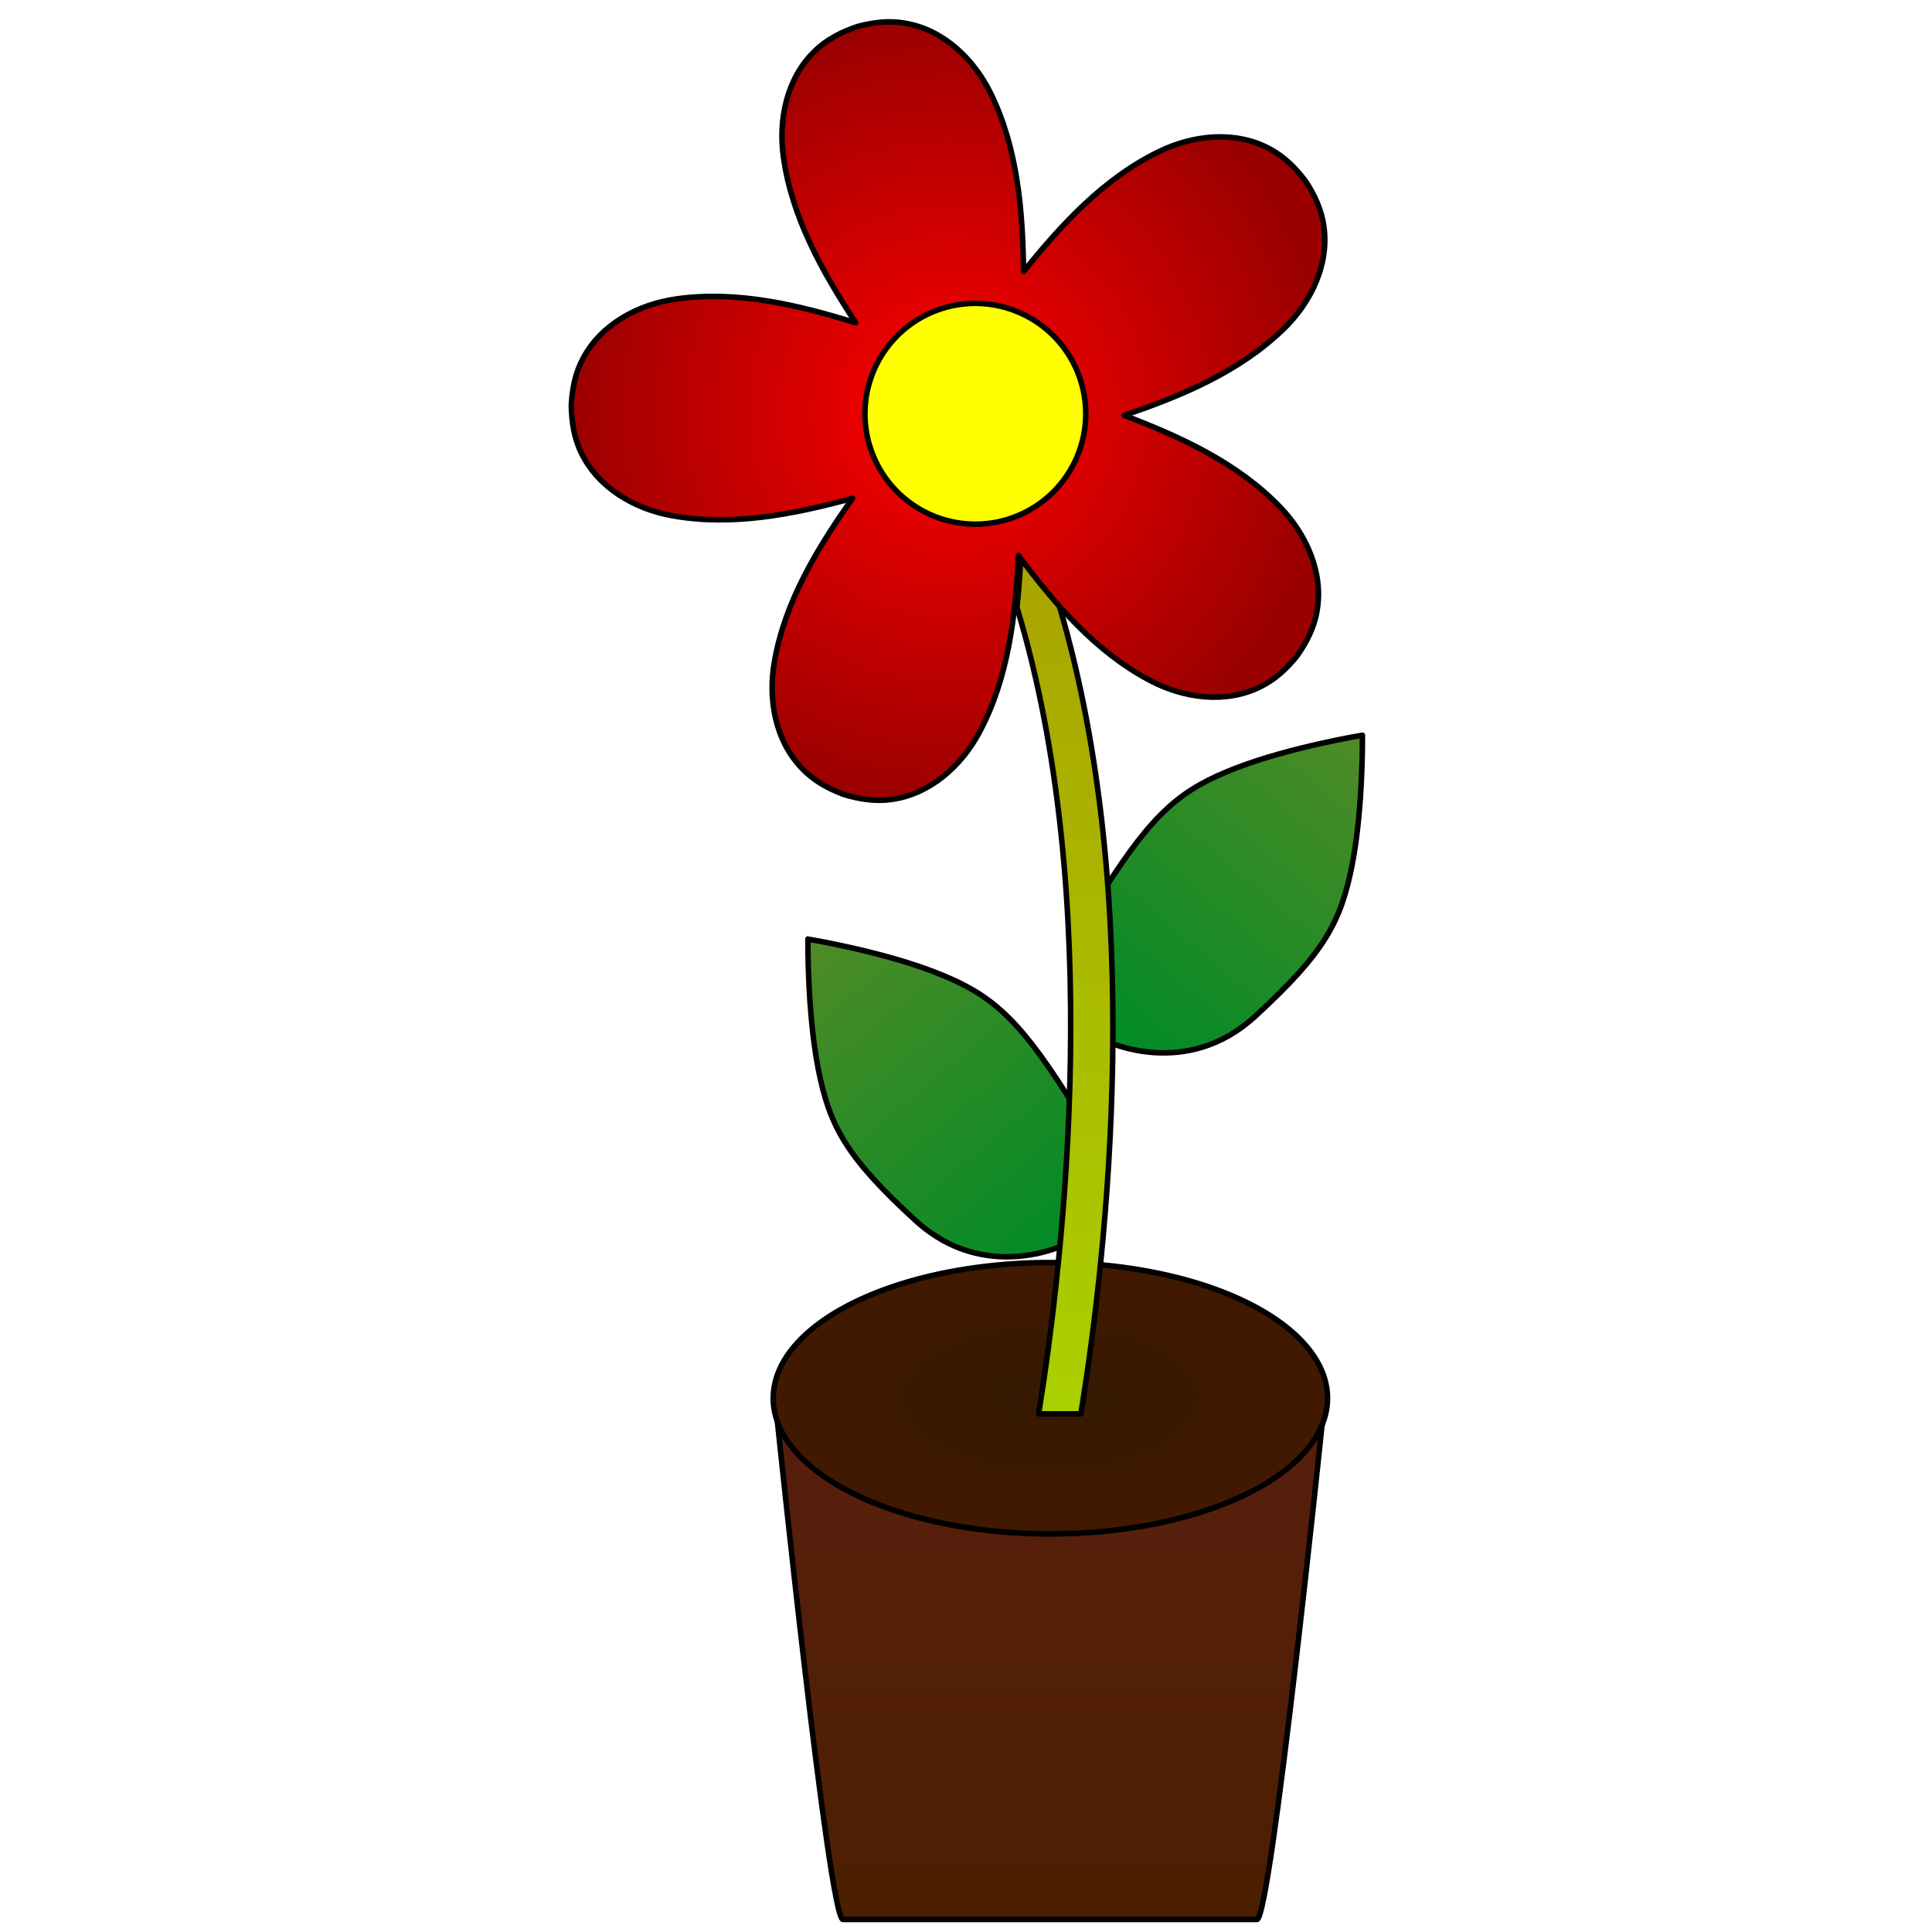 <?xml version="1.0" encoding="UTF-8" standalone="no"?>
<!-- Created with Inkscape (http://www.inkscape.org/) -->

<svg
   width="700"
   height="700"
   viewBox="0 0 185.208 185.208"
   version="1.1"
   id="svg5"
   inkscape:version="1.1.2 (b8e25be833, 2022-02-05)"
   sodipodi:docname="Flowie.svg"
   xmlns:inkscape="http://www.inkscape.org/namespaces/inkscape"
   xmlns:sodipodi="http://sodipodi.sourceforge.net/DTD/sodipodi-0.dtd"
   xmlns:xlink="http://www.w3.org/1999/xlink"
   xmlns="http://www.w3.org/2000/svg"
   xmlns:svg="http://www.w3.org/2000/svg">
  <sodipodi:namedview
     id="namedview7"
     pagecolor="#505050"
     bordercolor="#eeeeee"
     borderopacity="1"
     inkscape:pageshadow="0"
     inkscape:pageopacity="0"
     inkscape:pagecheckerboard="0"
     inkscape:document-units="px"
     showgrid="false"
     inkscape:zoom="0.25000001"
     inkscape:cx="-489.99999"
     inkscape:cy="130"
     inkscape:current-layer="layer2"
     width="1000px">
    <inkscape:grid
       type="xygrid"
       id="grid11008"
       originx="-205.621"
       originy="-170.635" />
  </sodipodi:namedview>
  <defs
     id="defs2">
    <linearGradient
       inkscape:collect="always"
       id="linearGradient12869">
      <stop
         style="stop-color:#4c1f00;stop-opacity:1"
         offset="0"
         id="stop12865" />
      <stop
         style="stop-color:#561f0b;stop-opacity:1"
         offset="1"
         id="stop12867" />
    </linearGradient>
    <linearGradient
       inkscape:collect="always"
       id="linearGradient10609">
      <stop
         style="stop-color:#341900;stop-opacity:1"
         offset="0"
         id="stop10605" />
      <stop
         style="stop-color:#421900;stop-opacity:1"
         offset="1"
         id="stop10607" />
    </linearGradient>
    <linearGradient
       inkscape:collect="always"
       id="linearGradient9914">
      <stop
         style="stop-color:#4f8b26;stop-opacity:1;"
         offset="0"
         id="stop9910" />
      <stop
         style="stop-color:#008b26;stop-opacity:1"
         offset="1"
         id="stop9912" />
    </linearGradient>
    <linearGradient
       inkscape:collect="always"
       id="linearGradient4315">
      <stop
         style="stop-color:#aad400;stop-opacity:1;"
         offset="0"
         id="stop4311" />
      <stop
         style="stop-color:#aaa400;stop-opacity:1"
         offset="1"
         id="stop4313" />
    </linearGradient>
    <linearGradient
       inkscape:collect="always"
       id="linearGradient4177">
      <stop
         style="stop-color:#ff0000;stop-opacity:1;"
         offset="0"
         id="stop4173" />
      <stop
         style="stop-color:#9b0000;stop-opacity:1"
         offset="1"
         id="stop4175" />
    </linearGradient>
    <linearGradient
       id="linearGradient4115"
       inkscape:swatch="solid">
      <stop
         style="stop-color:#000000;stop-opacity:1;"
         offset="0"
         id="stop4113" />
    </linearGradient>
    <linearGradient
       inkscape:collect="always"
       xlink:href="#linearGradient4315"
       id="linearGradient4679"
       x1="138.469"
       y1="219.145"
       x2="136.264"
       y2="111.16"
       gradientUnits="userSpaceOnUse"
       gradientTransform="matrix(3.78,0,0,3.171,0,66.418)" />
    <linearGradient
       inkscape:collect="always"
       xlink:href="#linearGradient9914"
       id="linearGradient9916"
       x1="661.146"
       y1="581.529"
       x2="661.146"
       y2="726.115"
       gradientUnits="userSpaceOnUse"
       gradientTransform="matrix(0.203,0.17,-0.17,0.203,134.13,-101.916)" />
    <linearGradient
       inkscape:collect="always"
       xlink:href="#linearGradient9914"
       id="linearGradient10383"
       gradientUnits="userSpaceOnUse"
       gradientTransform="matrix(0.203,-0.17,0.17,0.203,-116.827,142.515)"
       x1="661.146"
       y1="581.529"
       x2="661.146"
       y2="726.115" />
    <radialGradient
       inkscape:collect="always"
       xlink:href="#linearGradient10609"
       id="radialGradient10613-6"
       cx="51.636"
       cy="165.667"
       fx="51.636"
       fy="165.667"
       r="26.831"
       gradientTransform="matrix(1,0,0,0.494,87.684,110.029)"
       gradientUnits="userSpaceOnUse" />
    <linearGradient
       inkscape:collect="always"
       xlink:href="#linearGradient12869"
       id="linearGradient12607"
       x1="195"
       y1="815"
       x2="195"
       y2="675"
       gradientUnits="userSpaceOnUse"
       gradientTransform="matrix(0.265,0,0,0.265,87.684,26.28)" />
    <radialGradient
       inkscape:collect="always"
       xlink:href="#linearGradient4177"
       id="radialGradient4279-4"
       cx="129.512"
       cy="97.319"
       fx="129.512"
       fy="97.319"
       r="36.381"
       gradientTransform="matrix(1,0,0,1.033,2.6085346e-5,-3.204)"
       gradientUnits="userSpaceOnUse" />
  </defs>
  <g
     inkscape:groupmode="layer"
     id="layer4"
     inkscape:label="Blumentopf"
     transform="translate(-93.131,-59.74)">
    <g
       id="g996"
       transform="translate(54.504,1.829)">
      <path
         id="path11147"
         style="fill:url(#linearGradient12607);fill-opacity:1;stroke:#000000;stroke-width:0.529;stroke-linecap:round;stroke-linejoin:round;stroke-miterlimit:4;stroke-dasharray:none;stroke-opacity:1"
         d="m 113.147,194.135 c 0,0 4.964,47.781 6.287,47.781 1.323,0 38.365,0 39.688,0 1.323,0 6.243,-47.447 6.243,-47.447 -2.459,6.088 -13.365,10.477 -26.044,10.481 -12.942,-0.003 -23.996,-4.571 -26.174,-10.815 z"
         sodipodi:nodetypes="cssccc" />
      <path
         id="path10493-7"
         style="fill:url(#radialGradient10613-6);stroke:#000000;stroke-width:0.529;stroke-linecap:round;stroke-linejoin:round"
         d="m 165.887,191.947 a 26.567,13.003 0 0 1 -26.567,13.003 26.567,13.003 0 0 1 -26.567,-13.003 26.567,13.003 0 0 1 26.567,-13.003 26.567,13.003 0 0 1 26.567,13.003 z" />
    </g>
  </g>
  <g
     inkscape:groupmode="layer"
     id="layer2"
     inkscape:label="Stengel"
     style="display:inline"
     transform="translate(-93.131,-59.74)">
    <g
       id="g1206"
       transform="translate(54.504,1.829)">
      <path
         id="path6636"
         style="fill:url(#linearGradient9916);fill-opacity:1;stroke:#000000;stroke-width:0.529;stroke-linecap:round;stroke-linejoin:round;stroke-miterlimit:4;stroke-dasharray:none;stroke-opacity:1"
         d="m 169.232,128.391 c 0,0 -6.887,1.129 -12.094,3.139 -5.207,2.011 -7.846,4.108 -12.684,11.708 -4.838,7.6 0.188,14.458 0.188,14.458 0,0 7.626,3.758 14.271,-2.325 6.645,-6.084 8.252,-9.047 9.328,-14.524 1.076,-5.477 0.992,-12.455 0.992,-12.455 z"
         sodipodi:nodetypes="csscssc" />
      <path
         id="path6636-4"
         style="fill:url(#linearGradient10383);fill-opacity:1;stroke:#000000;stroke-width:0.529;stroke-linecap:butt;stroke-linejoin:miter;stroke-miterlimit:4;stroke-dasharray:none;stroke-opacity:1"
         d="m 116.078,147.939 c 0,0 -0.084,6.978 0.992,12.455 1.076,5.477 2.683,8.44 9.328,14.524 6.645,6.084 14.271,2.325 14.271,2.325 0,0 5.026,-6.857 0.188,-14.458 -4.838,-7.6 -7.477,-9.697 -12.684,-11.708 -5.207,-2.011 -12.094,-3.139 -12.094,-3.139 z"
         sodipodi:nodetypes="csscssc" />
      <path
         id="path14606"
         style="color:#000000;fill:url(#linearGradient4679);stroke:#000000;stroke-width:2;stroke-linecap:round;stroke-linejoin:round;stroke-miterlimit:4;stroke-dasharray:none;stroke-opacity:1"
         d="m 515.014,420.131 c -0.291,6.01 -0.709,12.079 -1.367,18.127 31.837,105.248 17.103,234.243 7.84,291.742 h 15.273 c 9.501,-58.583 23.795,-185.746 -7.877,-292.566 -4.892,-5.576 -9.482,-11.424 -13.869,-17.303 z"
         transform="scale(0.265)" />
    </g>
  </g>
  <g
     inkscape:label="Blüte"
     inkscape:groupmode="layer"
     id="layer1"
     transform="translate(-93.131,-59.74)">
    <g
       id="g1201"
       transform="translate(54.504,1.829)">
      <path
         style="fill:none;stroke:#000000;stroke-width:0.265px;stroke-linecap:butt;stroke-linejoin:miter;stroke-opacity:1"
         d="m 120.661,88.859 v 0"
         id="path5587" />
      <path
         id="path2701-1-2-7-0-4-9"
         style="mix-blend-mode:multiply;fill:url(#radialGradient4279-4);fill-opacity:1;stroke:#000000;stroke-width:0.529;stroke-linecap:round;stroke-linejoin:round;stroke-miterlimit:4;stroke-dasharray:none;stroke-opacity:1"
         d="m 161.655,89.47 c 2.619,-2.526 4.414,-6.169 3.879,-9.869 -0.208,-1.559 -0.868,-2.971 -1.73,-4.292 -0.945,-1.262 -2.071,-2.403 -3.465,-3.132 -3.293,-1.771 -7.33,-1.333 -10.601,0.262 -5.287,2.559 -9.366,6.996 -12.99,11.508 -0.074,-5.787 -0.552,-11.795 -3.139,-17.068 -1.593,-3.271 -4.503,-6.104 -8.188,-6.739 -1.547,-0.284 -3.094,-0.093 -4.616,0.319 -1.492,0.509 -2.925,1.227 -4.05,2.327 -2.702,2.585 -3.533,6.56 -3.027,10.163 0.8,5.819 3.76,11.069 6.931,15.91 -5.526,-1.718 -11.388,-3.119 -17.203,-2.289 -3.604,0.504 -7.197,2.396 -8.939,5.705 -0.748,1.384 -1.044,2.914 -1.123,4.489 0.023,1.577 0.263,3.161 0.962,4.571 1.624,3.368 5.147,5.387 8.73,6.019 5.781,1.037 11.689,-0.155 17.273,-1.675 -3.342,4.725 -6.486,9.867 -7.493,15.653 -0.634,3.583 0.055,7.585 2.663,10.264 1.085,1.139 2.448,1.894 3.922,2.455 1.506,0.466 3.088,0.726 4.644,0.498 3.705,-0.503 6.714,-3.23 8.422,-6.443 2.773,-5.178 3.465,-11.165 3.744,-16.945 3.461,4.638 7.38,9.217 12.572,11.963 3.212,1.71 7.231,2.292 10.585,0.639 1.419,-0.68 2.558,-1.743 3.547,-2.971 0.908,-1.289 1.645,-2.712 1.908,-4.263 0.666,-3.679 -0.998,-7.383 -3.525,-10.001 -4.068,-4.237 -9.548,-6.745 -14.959,-8.798 5.481,-1.858 11.047,-4.17 15.263,-8.26 z"
         sodipodi:nodetypes="ccccccccccccccccccccccccccccccc" />
      <path
         id="path5933"
         style="fill:#ffff00;stroke:#000000;stroke-width:0.529;stroke-linecap:round;stroke-linejoin:round"
         d="M 142.711,97.577 A 10.583,10.583 0 0 1 132.127,108.16 10.583,10.583 0 0 1 121.544,97.577 10.583,10.583 0 0 1 132.127,86.994 10.583,10.583 0 0 1 142.711,97.577 Z" />
    </g>
  </g>
</svg>
